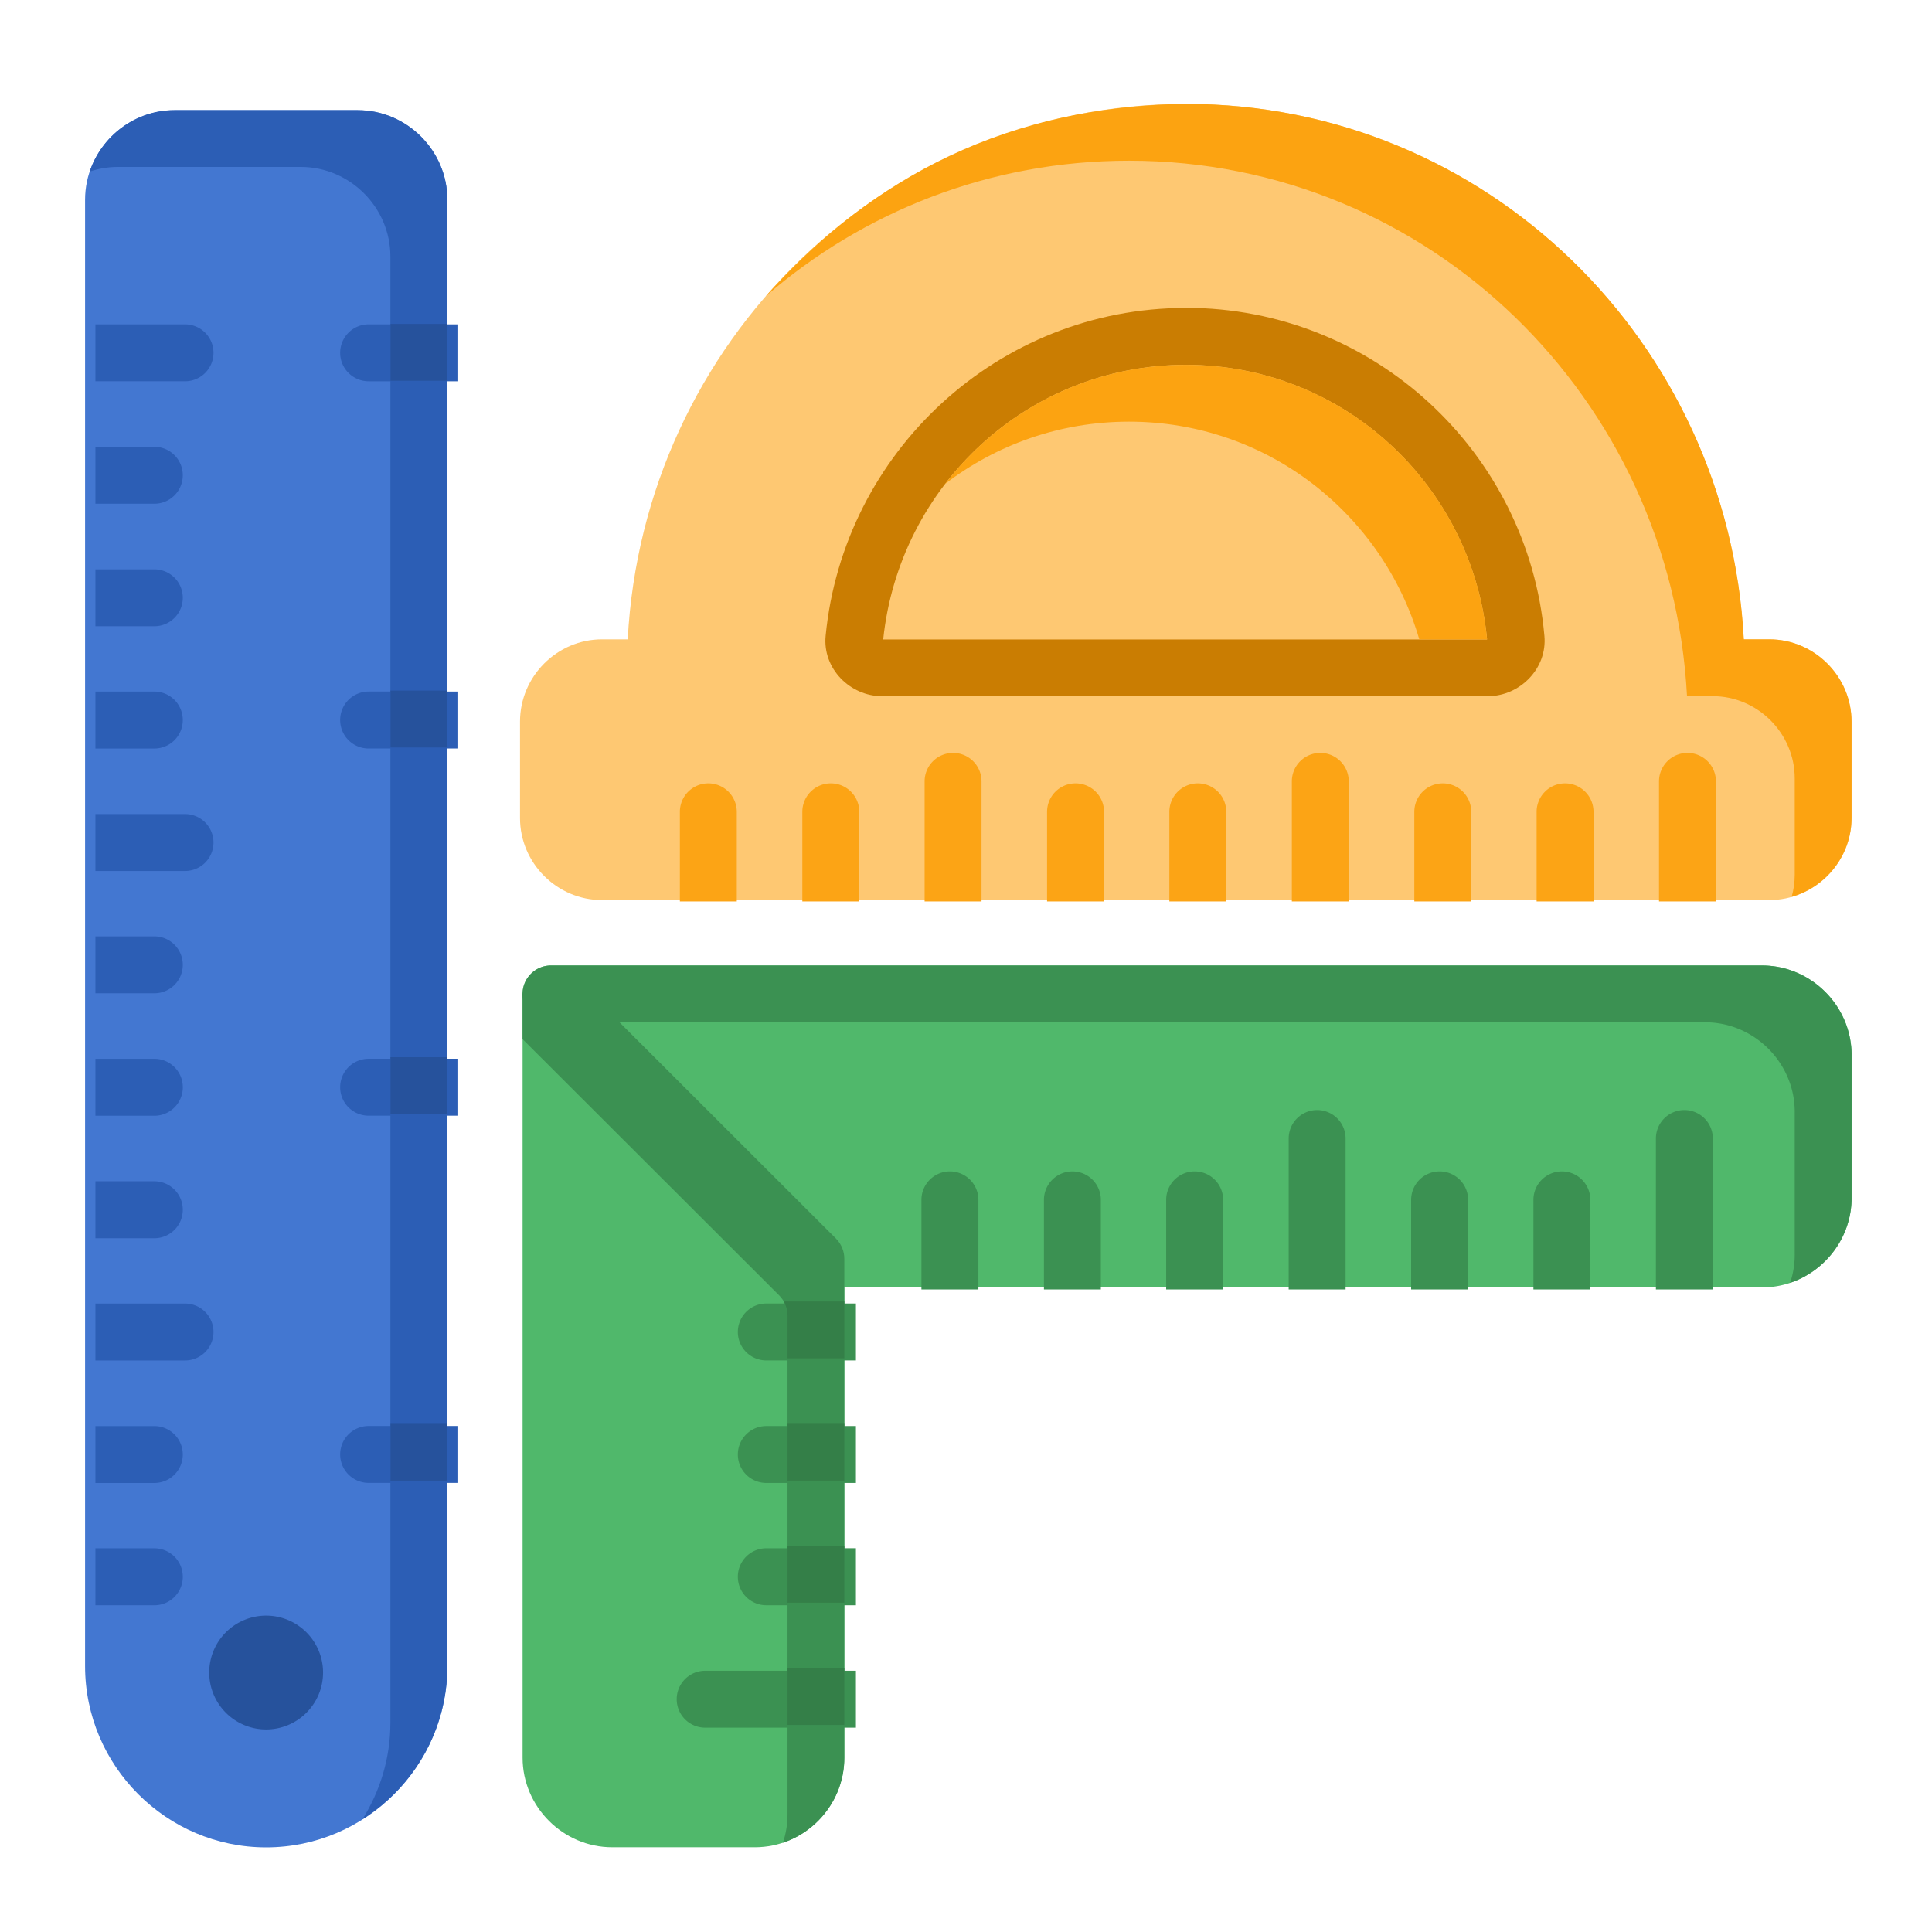 <?xml version="1.0" encoding="UTF-8" standalone="no"?>
<!-- Created with Inkscape (http://www.inkscape.org/) -->

<svg
   width="64pt"
   height="64pt"
   viewBox="0 0 22.578 22.578"
   version="1.1"
   id="svg831"
   inkscape:version="1.1.1 (3bf5ae0d25, 2021-09-20)"
   sodipodi:docname="1 - Trophy.svg"
   inkscape:export-filename="C:\Users\User\Desktop\DESEMBER\7 - Alarm Clock.png"
   inkscape:export-xdpi="576"
   inkscape:export-ydpi="576"
   xmlns:inkscape="http://www.inkscape.org/namespaces/inkscape"
   xmlns:sodipodi="http://sodipodi.sourceforge.net/DTD/sodipodi-0.dtd"
   xmlns="http://www.w3.org/2000/svg"
   xmlns:svg="http://www.w3.org/2000/svg"
   xmlns:rdf="http://www.w3.org/1999/02/22-rdf-syntax-ns#"
   xmlns:cc="http://creativecommons.org/ns#"
   xmlns:dc="http://purl.org/dc/elements/1.1/">
  <defs
     id="defs825">
    <pattern
       id="EMFhbasepattern"
       patternUnits="userSpaceOnUse"
       width="6"
       height="6"
       x="0"
       y="0" />
    <pattern
       id="EMFhbasepattern-9"
       patternUnits="userSpaceOnUse"
       width="6"
       height="6"
       x="0"
       y="0" />
    <pattern
       id="EMFhbasepattern-0"
       patternUnits="userSpaceOnUse"
       width="6"
       height="6"
       x="0"
       y="0" />
    <pattern
       id="EMFhbasepattern-7"
       patternUnits="userSpaceOnUse"
       width="6"
       height="6"
       x="0"
       y="0" />
    <pattern
       id="EMFhbasepattern-2"
       patternUnits="userSpaceOnUse"
       width="6"
       height="6"
       x="0"
       y="0" />
    <pattern
       id="EMFhbasepattern-98"
       patternUnits="userSpaceOnUse"
       width="6"
       height="6"
       x="0"
       y="0" />
    <pattern
       id="EMFhbasepattern-6"
       patternUnits="userSpaceOnUse"
       width="6"
       height="6"
       x="0"
       y="0" />
    <pattern
       id="EMFhbasepattern-01"
       patternUnits="userSpaceOnUse"
       width="6"
       height="6"
       x="0"
       y="0" />
    <pattern
       id="EMFhbasepattern-07"
       patternUnits="userSpaceOnUse"
       width="6"
       height="6"
       x="0"
       y="0" />
    <pattern
       id="EMFhbasepattern-8"
       patternUnits="userSpaceOnUse"
       width="6"
       height="6"
       x="0"
       y="0" />
    <pattern
       id="EMFhbasepattern-4"
       patternUnits="userSpaceOnUse"
       width="6"
       height="6"
       x="0"
       y="0" />
    <pattern
       id="EMFhbasepattern-40"
       patternUnits="userSpaceOnUse"
       width="6"
       height="6"
       x="0"
       y="0" />
    <pattern
       id="EMFhbasepattern-08"
       patternUnits="userSpaceOnUse"
       width="6"
       height="6"
       x="0"
       y="0" />
    <pattern
       id="EMFhbasepattern-04"
       patternUnits="userSpaceOnUse"
       width="6"
       height="6"
       x="0"
       y="0" />
    <pattern
       id="EMFhbasepattern-014"
       patternUnits="userSpaceOnUse"
       width="6"
       height="6"
       x="0"
       y="0" />
    <pattern
       id="EMFhbasepattern-27"
       patternUnits="userSpaceOnUse"
       width="6"
       height="6"
       x="0"
       y="0" />
    <pattern
       id="EMFhbasepattern-09"
       patternUnits="userSpaceOnUse"
       width="6"
       height="6"
       x="0"
       y="0" />
    <pattern
       id="EMFhbasepattern-5"
       patternUnits="userSpaceOnUse"
       width="6"
       height="6"
       x="0"
       y="0" />
    <pattern
       id="EMFhbasepattern-018"
       patternUnits="userSpaceOnUse"
       width="6"
       height="6"
       x="0"
       y="0" />
  </defs>
  <sodipodi:namedview
     id="base"
     pagecolor="#ffffff"
     bordercolor="#666666"
     borderopacity="1.0"
     inkscape:pageopacity="0.0"
     inkscape:pageshadow="2"
     inkscape:zoom="4.6006733"
     inkscape:cx="42.71114"
     inkscape:cy="42.71114"
     inkscape:document-units="pt"
     inkscape:current-layer="layer1"
     showgrid="false"
     units="pt"
     inkscape:window-width="958"
     inkscape:window-height="1003"
     inkscape:window-x="952"
     inkscape:window-y="0"
     inkscape:window-maximized="0"
     inkscape:pagecheckerboard="true"
     inkscape:showpageshadow="false"
     inkscape:object-paths="false"
     inkscape:snap-intersection-paths="true"
     inkscape:snap-smooth-nodes="true"
     inkscape:snap-midpoints="true"
     showguides="true"
     inkscape:snap-bbox="true"
     inkscape:bbox-nodes="true"
     inkscape:snap-nodes="false"
     inkscape:snap-global="true">
    <inkscape:grid
       type="xygrid"
       id="grid1378" />
    <sodipodi:guide
       position="0.97,21.608"
       orientation="78,0"
       id="guide1380"
       inkscape:locked="false" />
    <sodipodi:guide
       position="0.97,0.97"
       orientation="0,78"
       id="guide1382"
       inkscape:locked="false" />
    <sodipodi:guide
       position="21.608,0.97"
       orientation="-78,0"
       id="guide1384"
       inkscape:locked="false" />
    <sodipodi:guide
       position="21.608,21.608"
       orientation="0,-78"
       id="guide1386"
       inkscape:locked="false" />
  </sodipodi:namedview>
  <g
     inkscape:label="Icon"
     inkscape:groupmode="layer"
     id="layer1"
     transform="translate(0,-274.422)"
     style="display:inline">
    <g
       id="g1582"
       style="display:inline;stroke-width:0.797"
       transform="matrix(1.255,0,0,1.255,-75.872,-76.286)">
      <g
         id="g87153"
         style="stroke-width:0.797">
        <path
           style="color:#000000;fill:#4377d1;fill-opacity:1;stroke-width:0.797;stroke-linecap:round;stroke-linejoin:round;-inkscape-stroke:none"
           d="m 62.08,280.475 c -0.457,0 -0.832,0.377 -0.832,0.834 v 13.654 c 0,0.929 0.757,1.688 1.686,1.688 0.929,0 1.688,-0.759 1.688,-1.688 v -13.654 c 4e-6,-0.457 -0.377,-0.834 -0.834,-0.834 z"
           id="path248547" />
        <path
           style="color:#000000;fill:#fec872;stroke-width:0.797;stroke-linecap:round;stroke-linejoin:round;-inkscape-stroke:none"
           d="m 71.498,280.416 c -2.802,0 -5.051,2.22 -5.197,4.986 H 66.062 c -0.42,1e-5 -0.764,0.346 -0.764,0.766 v 0.898 c 7e-6,0.419 0.344,0.764 0.764,0.764 h 10.869 c 0.42,0 0.766,-0.344 0.766,-0.764 v -0.898 c 6e-6,-0.42 -0.346,-0.766 -0.766,-0.766 h -0.238 c -0.146,-2.766 -2.393,-4.986 -5.195,-4.986 z"
           id="path249595" />
        <path
           style="color:#000000;fill:#ca7d02;stroke-width:0.797;stroke-linecap:round;stroke-linejoin:round;-inkscape-stroke:none"
           d="m 71.498,282.316 c -1.748,0 -3.188,1.343 -3.354,3.053 -0.03,0.306 0.229,0.562 0.523,0.562 H 74.312 c 0.294,0 0.553,-0.255 0.525,-0.561 -0.152,-1.711 -1.592,-3.055 -3.34,-3.055 z"
           id="rect5904" />
        <path
           style="color:#000000;fill:#50b86b;fill-opacity:1;stroke-width:0.797;stroke-linecap:round;stroke-linejoin:round;-inkscape-stroke:none"
           d="m 65.586,288.439 a 0.265,0.265 0 0 0 -0.188,0.451 l 2.469,2.469 a 0.265,0.265 0 0 0 0.188,0.078 h 8.809 c 0.457,0 0.834,-0.377 0.834,-0.834 v -1.33 c 3e-6,-0.457 -0.377,-0.834 -0.834,-0.834 z"
           id="path249264" />
        <path
           style="color:#000000;fill:#50b86b;fill-opacity:1;stroke-width:0.797;stroke-linecap:round;stroke-linejoin:round;-inkscape-stroke:none"
           d="m 65.322,288.705 v 7.111 c 9e-6,0.457 0.377,0.834 0.834,0.834 h 1.33 c 0.457,0 0.832,-0.377 0.832,-0.834 v -4.645 c 4.58e-4,-0.07 -0.027,-0.138 -0.076,-0.188 l -2.469,-2.467 c -0.278,-0.138 -0.341,-0.048 -0.451,0.188 z"
           id="path249069"
           sodipodi:nodetypes="ccssccccc" />
        <path
           id="path7461"
           style="color:#000000;fill:#3b9152;fill-opacity:1;stroke-width:3.013;stroke-linecap:round;stroke-linejoin:round;-inkscape-stroke:none"
           d="m 274.414,36.672 a 1,1 0 0 0 -0.996,1.004 v 5.301 h 2 v -5.301 a 1,1 0 0 0 -1.004,-1.004 z m 12.904,0 a 1,1 0 0 0 -0.996,1.004 v 5.301 h 2 v -5.301 a 1,1 0 0 0 -1.004,-1.004 z m -25.801,2.156 a 1,1 0 0 0 -1.004,0.996 v 3.152 h 2.002 v -3.152 a 1,1 0 0 0 -0.998,-0.996 z m 4.297,0 a 1,1 0 0 0 -0.996,0.996 v 3.152 h 2 v -3.152 a 1,1 0 0 0 -1.004,-0.996 z m 4.303,0 a 1,1 0 0 0 -1.004,0.996 v 3.152 h 2.002 v -3.152 a 1,1 0 0 0 -0.998,-0.996 z m 8.602,0 a 1,1 0 0 0 -0.998,0.996 v 3.152 h 2.002 v -3.152 a 1,1 0 0 0 -1.004,-0.996 z m 4.303,0 a 1,1 0 0 0 -1.004,0.996 v 3.152 h 2 v -3.152 a 1,1 0 0 0 -0.996,-0.996 z"
           transform="matrix(0.265,0,0,0.265,0,280.067)" />
        <path
           id="path7996"
           style="color:#000000;fill:#3b9152;fill-opacity:1;stroke-width:3.013;stroke-linecap:round;stroke-linejoin:round;-inkscape-stroke:none"
           d="m 255.066,43.471 a 1,1 0 0 0 -1.004,1.004 1,1 0 0 0 1.004,0.996 h 3.145 v -2 z m 0,4.305 a 1,1 0 0 0 -1.004,0.996 1,1 0 0 0 1.004,1.004 h 3.145 v -2 z m 0,4.295 a 1,1 0 0 0 -1.004,1.004 1,1 0 0 0 1.004,0.998 h 3.145 V 52.07 Z M 252.91,56.375 a 1,1 0 0 0 -0.996,1.004 1,1 0 0 0 0.996,0.996 h 5.301 v -2 z"
           transform="matrix(0.265,0,0,0.265,0,280.067)" />
        <path
           id="path1579"
           style="color:#000000;fill:#fca415;stroke-width:3.013;stroke-linecap:round;stroke-linejoin:round;-inkscape-stroke:none"
           d="m 261.629,24.123 a 1,1 0 0 0 -1.004,0.996 v 4.223 h 2 v -4.223 a 1,1 0 0 0 -0.996,-0.996 z m 12.896,0 a 1,1 0 0 0 -0.996,0.996 v 4.223 h 2 v -4.223 a 1,1 0 0 0 -1.004,-0.996 z m 12.902,0 a 1,1 0 0 0 -0.996,0.996 v 4.223 h 2 v -4.223 a 1,1 0 0 0 -1.004,-0.996 z m -34.406,1.07 a 1,1 0 0 0 -0.996,1.004 v 3.145 h 2 v -3.145 a 1,1 0 0 0 -1.004,-1.004 z m 4.305,0 a 1,1 0 0 0 -0.998,1.004 v 3.145 h 2.002 v -3.145 a 1,1 0 0 0 -1.004,-1.004 z m 8.6,0 a 1,1 0 0 0 -0.998,1.004 v 3.145 h 2.002 v -3.145 a 1,1 0 0 0 -1.004,-1.004 z m 4.303,0 a 1,1 0 0 0 -1.004,1.004 v 3.145 h 2 v -3.145 a 1,1 0 0 0 -0.996,-1.004 z m 8.6,0 a 1,1 0 0 0 -0.996,1.004 v 3.145 h 2 v -3.145 a 1,1 0 0 0 -1.004,-1.004 z m 4.305,0 a 1,1 0 0 0 -1.004,1.004 v 3.145 h 2 v -3.145 a 1,1 0 0 0 -0.996,-1.004 z"
           transform="matrix(0.265,0,0,0.265,0,280.067)" />
        <path
           id="path3130"
           style="color:#000000;fill:#2c5eb5;fill-opacity:1;stroke-width:3.013;stroke-linecap:round;stroke-linejoin:round;-inkscape-stroke:none"
           d="m 231.488,9.064 v 2 h 3.145 a 1,1 0 0 0 1.004,-0.996 1,1 0 0 0 -1.004,-1.004 z m 0,4.303 v 2 h 2.074 a 1,1 0 0 0 0.996,-1.004 1,1 0 0 0 -0.996,-0.996 z m 0,4.305 v 2 h 2.074 a 1,1 0 0 0 0.996,-1.004 1,1 0 0 0 -0.996,-0.996 z m 0,4.295 v 2.002 h 2.074 a 1,1 0 0 0 0.996,-0.998 1,1 0 0 0 -0.996,-1.004 z m 0,4.305 v 2 h 3.145 a 1,1 0 0 0 1.004,-1.004 1,1 0 0 0 -1.004,-0.996 z m 0,4.297 v 2 h 2.074 a 1,1 0 0 0 0.996,-0.996 1,1 0 0 0 -0.996,-1.004 z m 0,4.303 v 2 h 2.074 A 1,1 0 0 0 234.559,35.875 1,1 0 0 0 233.562,34.871 Z m 0,4.303 v 2.002 h 2.074 a 1,1 0 0 0 0.996,-1.004 1,1 0 0 0 -0.996,-0.998 z m 0,4.297 v 2 h 3.145 a 1,1 0 0 0 1.004,-0.996 1,1 0 0 0 -1.004,-1.004 z m 0,4.305 v 2 h 2.074 a 1,1 0 0 0 0.996,-1.004 1,1 0 0 0 -0.996,-0.996 z m 0,4.295 v 2.002 h 2.074 a 1,1 0 0 0 0.996,-0.998 1,1 0 0 0 -0.996,-1.004 z"
           transform="matrix(0.265,0,0,0.265,0,280.067)" />
        <path
           id="path4141"
           style="color:#000000;fill:#2c5eb5;fill-opacity:1;stroke-width:3.013;stroke-linecap:round;stroke-linejoin:round;-inkscape-stroke:none"
           d="m 241.086,9.064 a 1,1 0 0 0 -0.998,1.004 1,1 0 0 0 0.998,0.996 h 3.15 V 9.064 Z m 0,12.902 a 1,1 0 0 0 -0.998,1.004 1,1 0 0 0 0.998,0.998 h 3.15 v -2.002 z m 0,12.904 a 1,1 0 0 0 -0.998,0.996 1,1 0 0 0 0.998,1.004 h 3.15 v -2 z m 0,12.904 a 1,1 0 0 0 -0.998,0.996 1,1 0 0 0 0.998,1.004 h 3.15 v -2 z"
           transform="matrix(0.265,0,0,0.265,0,280.067)" />
        <path
           style="color:#000000;fill:#26529c;fill-opacity:1;stroke-width:0.797;stroke-linecap:round;stroke-linejoin:round;-inkscape-stroke:none"
           d="m 62.936,294.493 a 0.53,0.53 0 0 0 -0.532,0.528 0.53,0.53 0 0 0 0.532,0.532 0.53,0.53 0 0 0 0.528,-0.532 0.53,0.53 0 0 0 -0.528,-0.528 z"
           id="path4512" />
        <path
           style="color:#000000;fill:#fec872;fill-opacity:1;stroke-width:0.797;stroke-linecap:round;stroke-linejoin:round;-inkscape-stroke:none"
           d="m 71.498,282.846 c 1.471,0 2.668,1.123 2.805,2.557 h -5.623 c 0.149,-1.434 1.348,-2.557 2.818,-2.557 z"
           id="path249789" />
        <path
           id="path252138"
           style="color:#000000;fill:#2c5eb5;fill-opacity:1;stroke-width:0.797;stroke-linecap:round;stroke-linejoin:round;-inkscape-stroke:none"
           d="m 62.08,280.474 c -0.366,0 -0.678,0.242 -0.789,0.572 0.082,-0.027 0.169,-0.043 0.259,-0.043 h 1.707 c 0.457,0 0.834,0.377 0.834,0.834 v 13.654 c 0,0.329 -0.096,0.637 -0.26,0.898 0.474,-0.3 0.79,-0.828 0.79,-1.427 v -13.654 c 3e-6,-0.457 -0.376,-0.834 -0.834,-0.834 z" />
        <path
           id="path253666"
           style="color:#000000;fill:#26529c;fill-opacity:1;stroke-width:0.797;stroke-linecap:round;stroke-linejoin:round;-inkscape-stroke:none"
           d="m 64.092,282.465 v 0.529 h 0.529 v -0.529 z m 0,3.414 v 0.53 h 0.529 v -0.53 z m 0,3.414 v 0.529 h 0.529 v -0.529 z m 0,3.414 v 0.529 h 0.529 v -0.529 z" />
        <path
           id="path255124"
           style="color:#000000;fill:#fca311;fill-opacity:1;stroke-width:0.797;stroke-linecap:round;stroke-linejoin:round;-inkscape-stroke:none"
           d="m 67.586,282.207 c 0.906,-0.786 2.085,-1.262 3.383,-1.262 2.802,0 5.049,2.22 5.196,4.986 h 0.238 c 0.42,10e-6 0.765,0.346 0.765,0.766 v 0.898 c 0,0.071 -0.01,0.14 -0.029,0.205 0.32,-0.091 0.558,-0.387 0.558,-0.734 v -0.898 c 8e-6,-0.42 -0.346,-0.766 -0.765,-0.766 h -0.238 c -0.146,-2.766 -2.393,-4.986 -5.196,-4.986 -1.837,0.023 -3.053,0.831 -3.912,1.791 z"
           sodipodi:nodetypes="cscscscscsccc" />
        <path
           id="path256517"
           style="color:#000000;fill:#fca311;fill-opacity:1;stroke-width:0.797;stroke-linecap:round;stroke-linejoin:round;-inkscape-stroke:none"
           d="m 71.498,282.846 c -0.915,0 -1.725,0.435 -2.242,1.109 0.475,-0.364 1.068,-0.58 1.713,-0.58 1.284,0 2.36,0.856 2.703,2.027 h 0.631 c -0.137,-1.434 -1.334,-2.556 -2.805,-2.556 z" />
        <path
           id="path259845"
           style="color:#000000;fill:#3b9152;fill-opacity:1;stroke-width:0.797;stroke-linecap:round;stroke-linejoin:round;-inkscape-stroke:none"
           d="m 65.586,288.439 a 0.265,0.265 0 0 0 -0.188,0.451 l 0.078,0.078 h 10.858 c 0.457,0 0.834,0.377 0.834,0.834 v 1.33 c 3e-6,0.091 -0.015,0.179 -0.043,0.262 0.331,-0.111 0.572,-0.425 0.572,-0.791 v -1.33 c 3e-6,-0.457 -0.376,-0.834 -0.834,-0.834 z" />
        <path
           id="path260905"
           style="color:#000000;fill:#3b9152;fill-opacity:1;stroke-width:0.797;stroke-linecap:round;stroke-linejoin:round;-inkscape-stroke:none"
           d="m 65.322,288.705 v 0.42 l 2.391,2.388 c 0.049,0.05 0.076,0.117 0.076,0.188 v 4.645 c -3e-6,0.091 -0.015,0.179 -0.043,0.262 0.331,-0.11 0.572,-0.425 0.572,-0.791 v -4.645 c 5.38e-4,-0.07 -0.027,-0.138 -0.076,-0.188 l -2.469,-2.467 c -0.236,-0.148 -0.346,-0.037 -0.451,0.187 z"
           sodipodi:nodetypes="ccccccccccc" />
        <path
           id="path262123"
           style="color:#000000;fill:#347f48;fill-opacity:1;stroke-width:0.797;stroke-linecap:round;stroke-linejoin:round;-inkscape-stroke:none"
           d="m 67.754,291.568 a 0.265,0.265 0 0 1 0.035,0.133 v 0.396 h 0.529 v -0.529 z m 0.035,1.139 v 0.529 h 0.529 v -0.529 z m 0,1.136 v 0.53 h 0.529 v -0.53 z m 0,1.139 v 0.529 h 0.529 v -0.529 z" />
      </g>
    </g>
  </g>
</svg>
